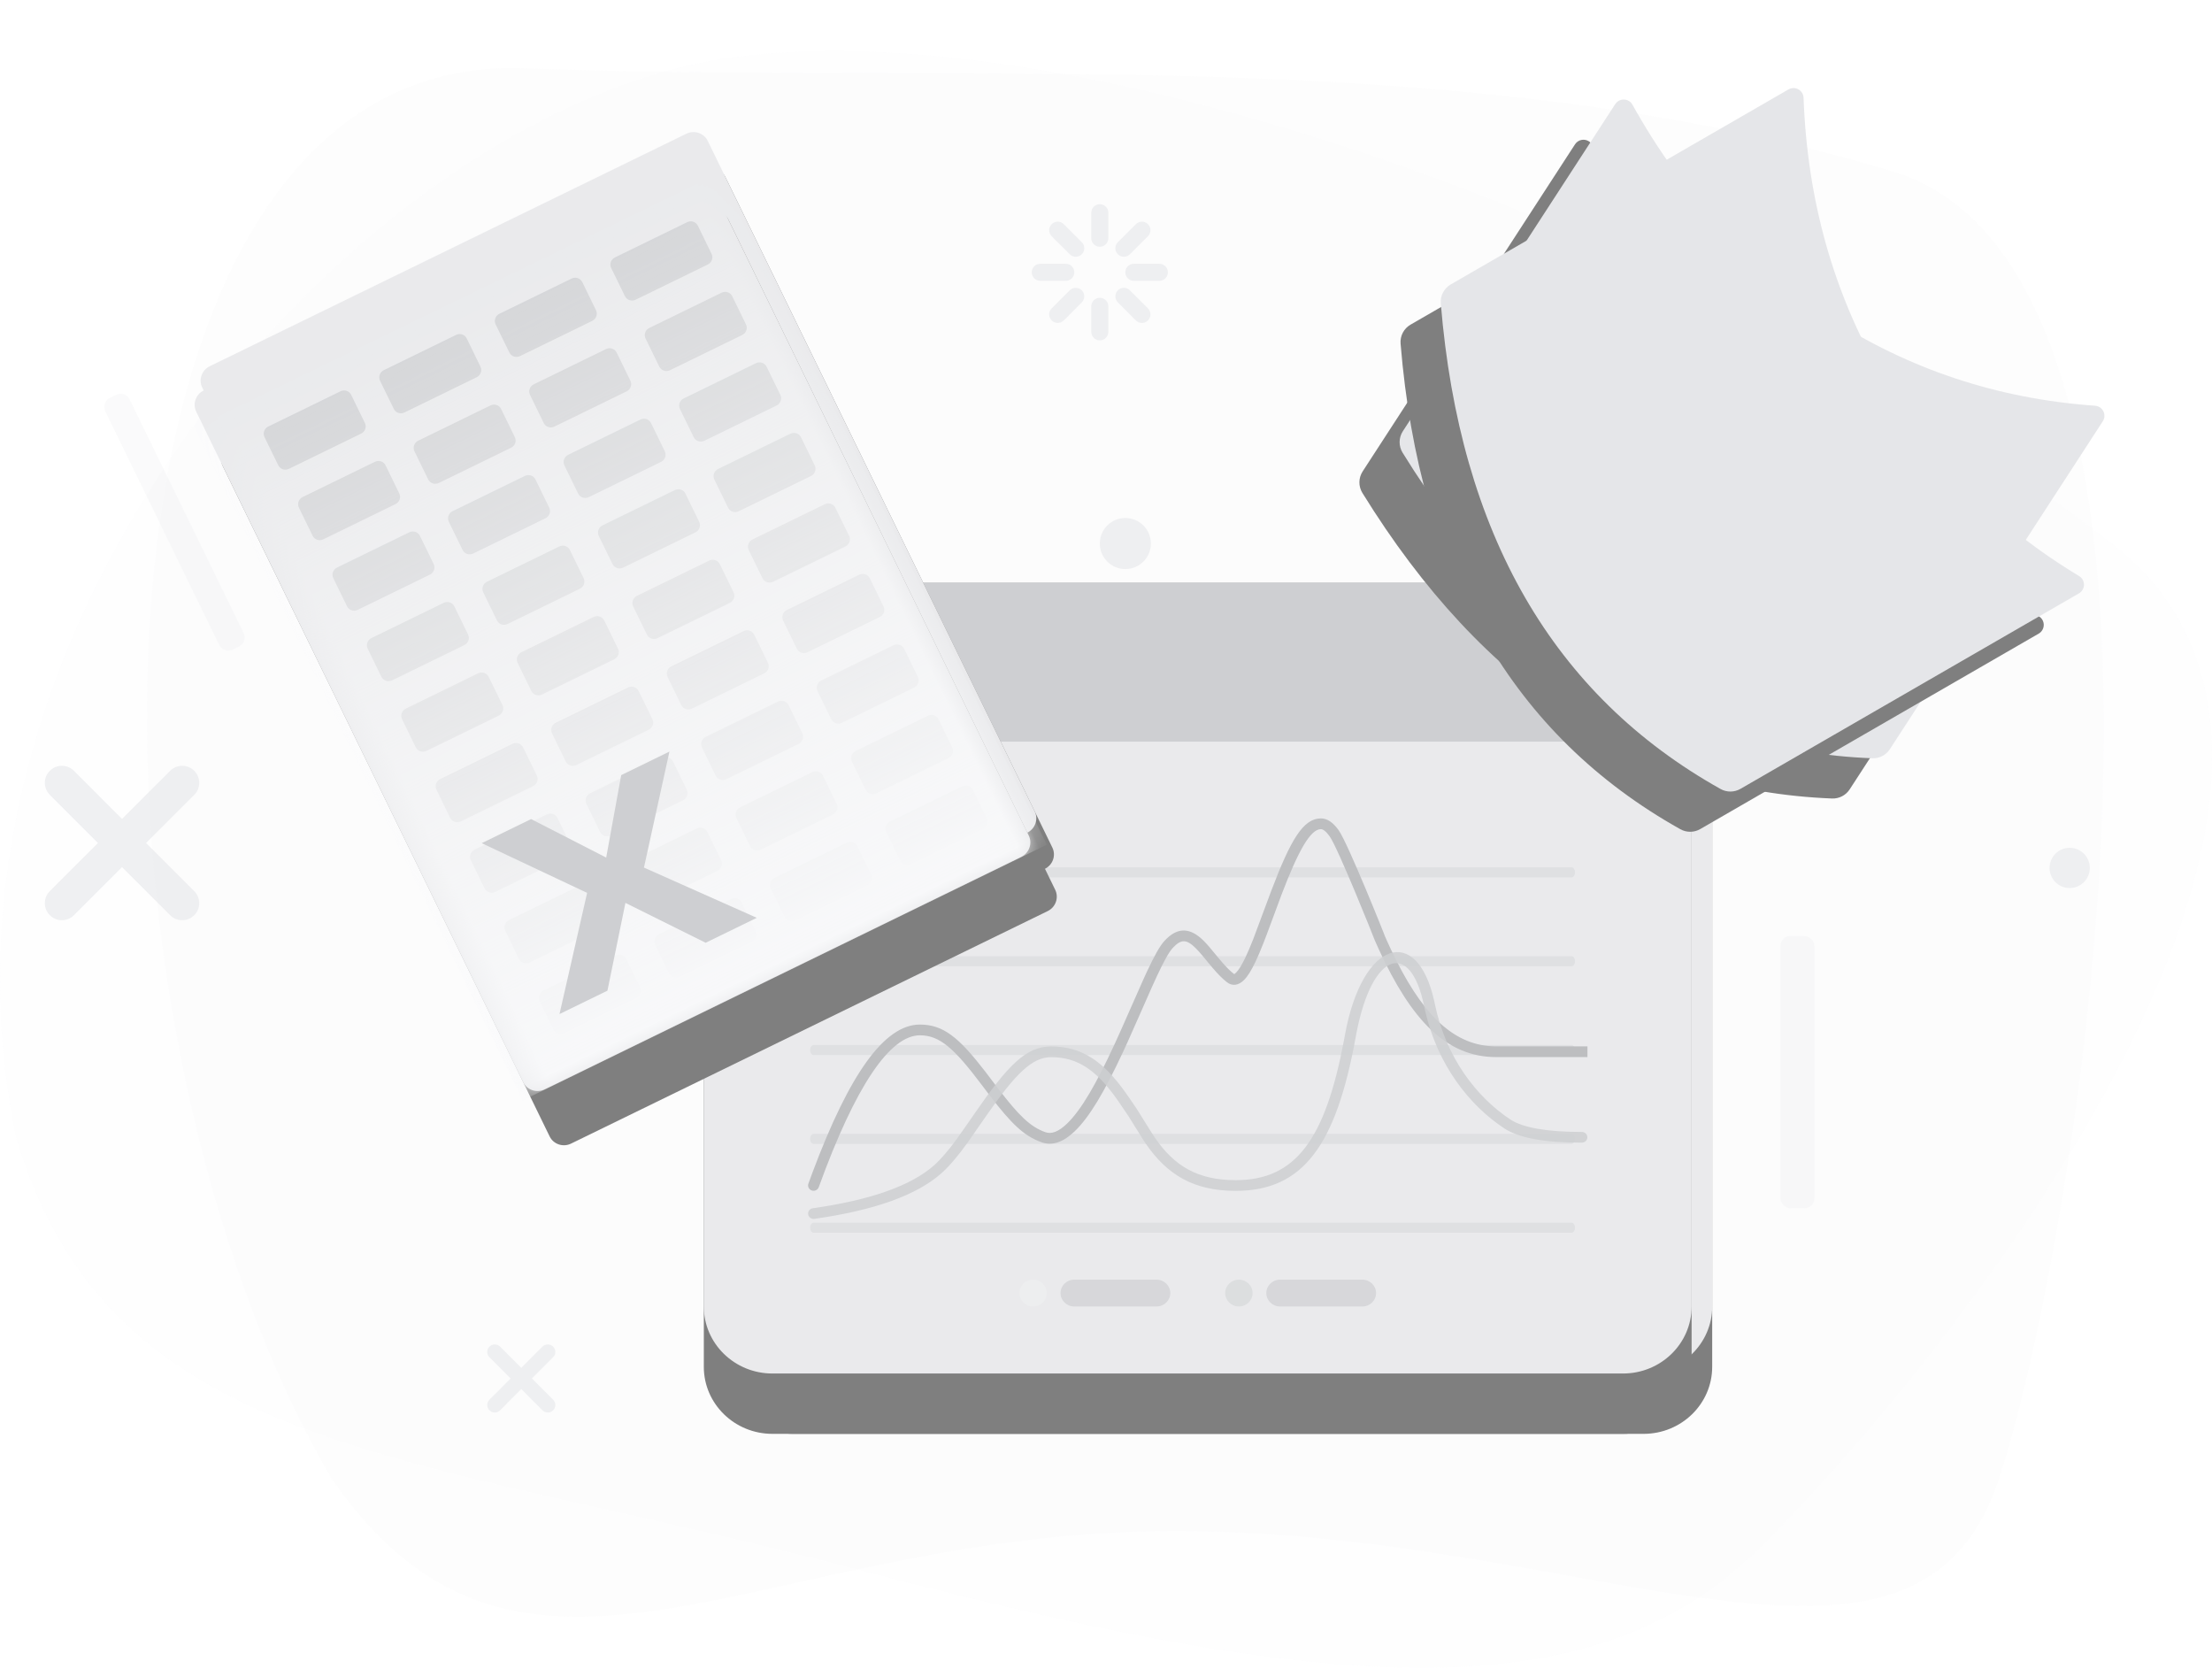 <?xml version="1.0" encoding="UTF-8"?>
<svg width="110px" height="83px" viewBox="0 0 110 83" version="1.1" xmlns="http://www.w3.org/2000/svg" xmlns:xlink="http://www.w3.org/1999/xlink">
    <defs>
        <path d="M4.435,0 L46.734,0 C48.618,0 50.145,1.492 50.145,3.333 C50.145,5.426 50.145,6.954 50.145,7.917 C50.145,14.213 50.145,23.574 50.145,36 C50.145,37.841 48.618,39.333 46.734,39.333 L4.435,39.333 C2.551,39.333 1.023,37.841 1.023,36 C1.023,23.463 1.023,14.102 1.023,7.917 C1.023,6.843 1.023,5.315 1.023,3.333 C1.023,1.492 2.551,0 4.435,0 Z" id="path-1"></path>
        <filter x="-24.4%" y="-22.9%" width="148.9%" height="161.0%" filterUnits="objectBoundingBox" id="filter-2">
            <feOffset dx="0" dy="3" in="SourceAlpha" result="shadowOffsetOuter1"></feOffset>
            <feGaussianBlur stdDeviation="3.5" in="shadowOffsetOuter1" result="shadowBlurOuter1"></feGaussianBlur>
            <feColorMatrix values="0 0 0 0 0   0 0 0 0 0   0 0 0 0 0  0 0 0 0.25 0" type="matrix" in="shadowBlurOuter1"></feColorMatrix>
        </filter>
        <path d="M3.411,0 L45.711,0 C47.595,0 49.122,1.492 49.122,3.333 C49.122,5.426 49.122,6.954 49.122,7.917 C49.122,14.213 49.122,23.574 49.122,36 C49.122,37.841 47.595,39.333 45.711,39.333 L3.411,39.333 C1.527,39.333 0,37.841 0,36 C0,23.463 0,14.102 0,7.917 C0,6.843 0,5.315 0,3.333 C0,1.492 1.527,0 3.411,0 Z" id="path-3"></path>
        <filter x="-24.4%" y="-22.9%" width="148.9%" height="161.0%" filterUnits="objectBoundingBox" id="filter-4">
            <feOffset dx="0" dy="3" in="SourceAlpha" result="shadowOffsetOuter1"></feOffset>
            <feGaussianBlur stdDeviation="3.5" in="shadowOffsetOuter1" result="shadowBlurOuter1"></feGaussianBlur>
            <feColorMatrix values="0 0 0 0 0   0 0 0 0 0   0 0 0 0 0  0 0 0 0.25 0" type="matrix" in="shadowBlurOuter1"></feColorMatrix>
        </filter>
        <path d="M1.897,0.436 L28.271,0.436 C28.712,0.436 29.07,0.789 29.07,1.225 L29.07,38.314 C29.07,38.75 28.712,39.103 28.271,39.103 L1.897,39.103 C1.456,39.103 1.098,38.75 1.098,38.314 L1.098,1.225 C1.098,0.789 1.456,0.436 1.897,0.436 Z" id="path-5"></path>
        <filter x="-19.7%" y="-9.1%" width="139.3%" height="128.4%" filterUnits="objectBoundingBox" id="filter-6">
            <feOffset dx="0" dy="2" in="SourceAlpha" result="shadowOffsetOuter1"></feOffset>
            <feGaussianBlur stdDeviation="1.5" in="shadowOffsetOuter1" result="shadowBlurOuter1"></feGaussianBlur>
            <feColorMatrix values="0 0 0 0 0   0 0 0 0 0   0 0 0 0 0  0 0 0 0.25 0" type="matrix" in="shadowBlurOuter1"></feColorMatrix>
        </filter>
        <path d="M1.104,1.385 L27.478,1.385 C27.919,1.385 28.277,1.739 28.277,2.174 L28.277,39.263 C28.277,39.699 27.919,40.052 27.478,40.052 L1.104,40.052 C0.663,40.052 0.305,39.699 0.305,39.263 L0.305,2.174 C0.305,1.739 0.663,1.385 1.104,1.385 Z" id="path-7"></path>
        <filter x="-42.9%" y="-23.3%" width="185.8%" height="162.1%" filterUnits="objectBoundingBox" id="filter-9">
            <feOffset dx="0" dy="3" in="SourceAlpha" result="shadowOffsetOuter1"></feOffset>
            <feGaussianBlur stdDeviation="3.5" in="shadowOffsetOuter1" result="shadowBlurOuter1"></feGaussianBlur>
            <feColorMatrix values="0 0 0 0 0   0 0 0 0 0   0 0 0 0 0  0 0 0 0.25 0" type="matrix" in="shadowBlurOuter1"></feColorMatrix>
        </filter>
        <linearGradient x1="50%" y1="1%" x2="50%" y2="99.324%" id="linearGradient-10">
            <stop stop-color="#FFFFFF" stop-opacity="0" offset="0%"></stop>
            <stop stop-color="#F1F2F5" offset="100%"></stop>
        </linearGradient>
        <path d="M0.763,17.439 L11.324,1.175 C11.474,0.944 11.784,0.878 12.016,1.028 C12.084,1.073 12.141,1.133 12.18,1.205 C14.642,5.63 17.882,9.147 21.901,11.757 C25.906,14.358 30.335,15.83 35.187,16.173 C35.462,16.193 35.669,16.432 35.65,16.707 C35.644,16.792 35.617,16.873 35.571,16.944 L24.983,33.247 C24.791,33.543 24.458,33.716 24.105,33.702 C19.34,33.516 15.014,32.16 11.126,29.636 C7.226,27.103 3.768,23.394 0.75,18.509 C0.547,18.18 0.552,17.763 0.763,17.439 Z" id="path-11"></path>
        <filter x="-34.2%" y="-24.4%" width="157.1%" height="161.1%" filterUnits="objectBoundingBox" id="filter-12">
            <feOffset dx="-2" dy="2" in="SourceAlpha" result="shadowOffsetOuter1"></feOffset>
            <feGaussianBlur stdDeviation="3" in="shadowOffsetOuter1" result="shadowBlurOuter1"></feGaussianBlur>
            <feColorMatrix values="0 0 0 0 0   0 0 0 0 0   0 0 0 0 0  0 0 0 0.25 0" type="matrix" in="shadowBlurOuter1"></feColorMatrix>
        </filter>
        <path d="M3.146,10.141 L19.939,0.445 C20.178,0.307 20.484,0.389 20.622,0.628 C20.663,0.699 20.686,0.778 20.689,0.86 C20.873,5.92 22.163,10.525 24.559,14.675 C26.947,18.811 30.225,22.133 34.392,24.642 C34.629,24.784 34.705,25.091 34.562,25.328 C34.519,25.4 34.457,25.461 34.384,25.503 L17.549,35.223 C17.244,35.399 16.868,35.401 16.561,35.229 C12.4,32.9 9.16,29.728 6.842,25.713 C4.517,21.687 3.12,16.812 2.649,11.089 C2.617,10.703 2.811,10.334 3.146,10.141 Z" id="path-13"></path>
        <filter x="-37.5%" y="-22.9%" width="162.5%" height="157.2%" filterUnits="objectBoundingBox" id="filter-14">
            <feOffset dx="-2" dy="2" in="SourceAlpha" result="shadowOffsetOuter1"></feOffset>
            <feGaussianBlur stdDeviation="3" in="shadowOffsetOuter1" result="shadowBlurOuter1"></feGaussianBlur>
            <feColorMatrix values="0 0 0 0 0   0 0 0 0 0   0 0 0 0 0  0 0 0 0.25 0" type="matrix" in="shadowBlurOuter1"></feColorMatrix>
        </filter>
    </defs>
    <g id="In-App-generic-empty-states" stroke="none" stroke-width="1" fill="none" fill-rule="evenodd" opacity="0.5">
        <g id="Generic-Empty-State_Too-much-data-" transform="translate(-771, -109)">
            <g id="Dark" transform="translate(683, -39)">
                <g id="No-data_XS" transform="translate(79, 109)">
                    <g id="Too-much-data-dark-_XS-drawing/Dark" transform="translate(9, 41)">
                        <path d="M26.032,1.395 C48.67,2.225 72.462,0.013 94.098,6.515 C110.899,11.564 103.522,58.958 99.413,71.508 C95.304,84.057 79.193,74.118 58.459,74.118 C37.726,74.118 26.032,85.274 16.479,71.508 C2.657,47.67 3.393,0.566 26.032,1.395 Z" id="Rectangle" fill="#CCCED3" opacity="0.08"></path>
                        <path d="M35.852,0.942 C53.345,-1.8 85.536,9.783 105.104,25.092 C120.3,36.979 96.061,66.621 87.356,75.114 C78.651,83.608 64.658,81.809 42.388,75.973 C20.118,70.137 5.494,70.316 0.798,54.545 C-4.58,28.485 18.358,3.683 35.852,0.942 Z" id="Rectangle-Copy" fill="#F1F2F5" opacity="0.22"></path>
                        <g id="Decorations" opacity="0.6" transform="translate(2, 8.154)" fill="#CCCED3">
                            <circle id="Oval" cx="79.346" cy="6.346" r="2.115"></circle>
                            <circle id="Oval-Copy-2" cx="53.962" cy="16.871" r="1.269"></circle>
                            <path d="M6.5,8.846 L6.849,8.846 C7.125,8.846 7.349,9.07 7.349,9.346 L7.349,22.269 C7.349,22.545 7.125,22.769 6.849,22.769 L6.5,22.769 C6.224,22.769 6,22.545 6,22.269 L6,9.346 C6,9.07 6.224,8.846 6.5,8.846 Z" id="Rectangle-Copy-6" opacity="0.339" transform="translate(6.674, 15.808) scale(-1, 1) rotate(26) translate(-6.674, -15.808) "></path>
                            <rect id="Rectangle-Copy-5" opacity="0.339" x="86.538" y="36.385" width="1.692" height="13.538" rx="0.5"></rect>
                            <circle id="Oval-Copy-4" cx="100.923" cy="33" r="1"></circle>
                            <path d="M0.479,28.171 C0.784,27.866 1.264,27.842 1.596,28.101 L1.675,28.171 L4.068,30.563 L6.462,28.171 C6.792,27.84 7.328,27.84 7.658,28.171 C7.989,28.501 7.989,29.037 7.658,29.368 L5.265,31.76 L7.658,34.154 C7.963,34.459 7.987,34.939 7.729,35.271 L7.658,35.351 C7.353,35.656 6.873,35.679 6.542,35.421 L6.462,35.351 L4.068,32.958 L1.675,35.351 C1.345,35.681 0.809,35.681 0.479,35.351 C0.148,35.02 0.148,34.485 0.479,34.154 L2.871,31.76 L0.479,29.368 C0.174,29.063 0.15,28.583 0.408,28.251 L0.479,28.171 Z" id="Path"></path>
                            <path d="M25.506,56.802 C25.652,56.947 25.652,57.184 25.506,57.329 L24.45,58.385 L25.506,59.44 C25.634,59.567 25.65,59.764 25.554,59.909 L25.506,59.968 C25.379,60.095 25.182,60.111 25.037,60.015 L24.978,59.968 L23.923,58.912 L22.868,59.968 C22.722,60.113 22.486,60.113 22.34,59.968 C22.194,59.822 22.194,59.586 22.34,59.44 L23.396,58.385 L22.34,57.329 C22.213,57.202 22.197,57.005 22.292,56.86 L22.34,56.802 C22.468,56.674 22.664,56.658 22.809,56.754 L22.868,56.802 L23.923,57.857 L24.978,56.802 C25.124,56.656 25.36,56.656 25.506,56.802 Z" id="Path"></path>
                            <path d="M52.692,4.654 C52.9,4.654 53.073,4.804 53.109,5.001 L53.115,5.077 L53.115,6.346 C53.115,6.58 52.926,6.769 52.692,6.769 C52.485,6.769 52.312,6.62 52.276,6.422 L52.269,6.346 L52.269,5.077 C52.269,4.843 52.459,4.654 52.692,4.654 Z M54.13,4.233 L54.188,4.282 L55.086,5.18 C55.251,5.345 55.251,5.613 55.086,5.778 C54.939,5.925 54.711,5.941 54.546,5.827 L54.487,5.778 L53.59,4.88 C53.425,4.715 53.425,4.447 53.59,4.282 C53.718,4.154 53.909,4.125 54.065,4.196 L54.13,4.233 Z M51.795,4.282 C51.942,4.429 51.958,4.657 51.844,4.822 L51.795,4.88 L50.897,5.778 C50.732,5.943 50.464,5.943 50.299,5.778 C50.152,5.631 50.136,5.403 50.25,5.238 L50.299,5.18 L51.197,4.282 C51.362,4.117 51.63,4.117 51.795,4.282 Z M55.654,2.962 C55.888,2.962 56.077,3.151 56.077,3.385 C56.077,3.592 55.927,3.765 55.73,3.801 L55.654,3.808 L54.385,3.808 C54.151,3.808 53.962,3.618 53.962,3.385 C53.962,3.177 54.111,3.004 54.309,2.968 L54.385,2.962 L55.654,2.962 Z M51,2.962 C51.234,2.962 51.423,3.151 51.423,3.385 C51.423,3.592 51.273,3.765 51.076,3.801 L51,3.808 L49.731,3.808 C49.497,3.808 49.308,3.618 49.308,3.385 C49.308,3.177 49.457,3.004 49.655,2.968 L49.731,2.962 L51,2.962 Z M50.839,0.942 L50.897,0.991 L51.795,1.889 C51.96,2.054 51.96,2.322 51.795,2.487 C51.648,2.634 51.42,2.65 51.255,2.536 L51.197,2.487 L50.299,1.59 C50.134,1.424 50.134,1.157 50.299,0.991 C50.428,0.863 50.618,0.834 50.774,0.906 L50.839,0.942 Z M55.086,0.991 C55.232,1.138 55.249,1.366 55.135,1.531 L55.086,1.59 L54.188,2.487 C54.023,2.652 53.755,2.652 53.59,2.487 C53.443,2.34 53.427,2.112 53.541,1.947 L53.59,1.889 L54.487,0.991 C54.652,0.826 54.92,0.826 55.086,0.991 Z M52.692,0 C52.9,0 53.073,0.15 53.109,0.347 L53.115,0.423 L53.115,1.692 C53.115,1.926 52.926,2.115 52.692,2.115 C52.485,2.115 52.312,1.966 52.276,1.768 L52.269,1.692 L52.269,0.423 C52.269,0.189 52.459,0 52.692,0 Z" id="Combined-Shape" fill-rule="nonzero"></path>
                        </g>
                        <g id="Group-2" transform="translate(8, 3)">
                            <g id="Trend" transform="translate(27, 23.959)">
                                <g id="base">
                                    <g id="Path">
                                        <use fill="black" fill-opacity="1" filter="url(#filter-2)" xlink:href="#path-1"></use>
                                        <use fill="#D5D6DA" fill-rule="evenodd" xlink:href="#path-1"></use>
                                    </g>
                                    <g id="Path">
                                        <use fill="black" fill-opacity="1" filter="url(#filter-4)" xlink:href="#path-3"></use>
                                        <use fill="#D5D6DA" fill-rule="evenodd" xlink:href="#path-3"></use>
                                    </g>
                                    <path d="M3.411,-4.73695157e-15 L45.711,-4.73695157e-15 C47.595,-4.73695157e-15 49.122,1.492 49.122,3.333 L49.122,7.917 L0,7.917 L0,3.333 C0,1.492 1.527,-4.73695157e-15 3.411,-4.73695157e-15 Z" id="Path-Copy" fill="#9EA0A5"></path>
                                </g>
                                <g id="lines" transform="translate(5.458, 14)" fill="#9EA0A5" fill-opacity="0.387" fill-rule="nonzero">
                                    <path d="M37.694,17.833 C37.788,17.833 37.865,17.945 37.865,18.083 C37.865,18.202 37.809,18.301 37.733,18.327 L37.694,18.333 L2.77555756e-17,18.333 C-0.094,18.333 -0.171,18.221 -0.171,18.083 C-0.171,17.965 -0.114,17.866 -0.039,17.84 L2.77555756e-17,17.833 L37.694,17.833 Z" id="Line"></path>
                                    <path d="M37.694,13.417 C37.788,13.417 37.865,13.529 37.865,13.667 C37.865,13.785 37.809,13.884 37.733,13.91 L37.694,13.917 L2.77555756e-17,13.917 C-0.094,13.917 -0.171,13.805 -0.171,13.667 C-0.171,13.548 -0.114,13.449 -0.039,13.423 L2.77555756e-17,13.417 L37.694,13.417 Z" id="Line-Copy"></path>
                                    <path d="M37.694,9 C37.788,9 37.865,9.112 37.865,9.25 C37.865,9.368 37.809,9.467 37.733,9.493 L37.694,9.5 L2.77555756e-17,9.5 C-0.094,9.5 -0.171,9.388 -0.171,9.25 C-0.171,9.132 -0.114,9.033 -0.039,9.007 L2.77555756e-17,9 L37.694,9 Z" id="Line-Copy-2"></path>
                                    <path d="M37.694,4.583 C37.788,4.583 37.865,4.695 37.865,4.833 C37.865,4.952 37.809,5.051 37.733,5.077 L37.694,5.083 L2.77555756e-17,5.083 C-0.094,5.083 -0.171,4.971 -0.171,4.833 C-0.171,4.715 -0.114,4.616 -0.039,4.59 L2.77555756e-17,4.583 L37.694,4.583 Z" id="Line-Copy-3"></path>
                                    <path d="M37.694,0.167 C37.788,0.167 37.865,0.279 37.865,0.417 C37.865,0.535 37.809,0.634 37.733,0.66 L37.694,0.667 L2.77555756e-17,0.667 C-0.094,0.667 -0.171,0.555 -0.171,0.417 C-0.171,0.298 -0.114,0.199 -0.039,0.173 L2.77555756e-17,0.167 L37.694,0.167 Z" id="Line-Copy-4"></path>
                                </g>
                                <g id="Group" transform="translate(15.692, 34.667)">
                                    <path d="M2.729,0 L6.822,0 C7.199,0 7.505,0.298 7.505,0.667 C7.505,1.035 7.199,1.333 6.822,1.333 L2.729,1.333 C2.352,1.333 2.047,1.035 2.047,0.667 C2.047,0.298 2.352,0 2.729,0 Z" id="Rectangle-Copy-2" fill-opacity="0.35" fill="#67696F"></path>
                                    <path d="M12.963,0 L17.056,0 C17.433,0 17.738,0.298 17.738,0.667 C17.738,1.035 17.433,1.333 17.056,1.333 L12.963,1.333 C12.586,1.333 12.28,1.035 12.28,0.667 C12.28,0.298 12.586,0 12.963,0 Z" id="Rectangle-Copy-5" fill-opacity="0.35" fill="#67696F"></path>
                                    <path d="M0.682,0 C1.059,0 1.364,0.298 1.364,0.667 C1.364,1.035 1.059,1.333 0.682,1.333 C0.305,1.333 0,1.035 0,0.667 C0,0.298 0.305,0 0.682,0 Z" id="Rectangle-Copy-4" fill="#DFE0E1" opacity="0.648"></path>
                                    <path d="M10.916,0 C11.293,0 11.598,0.298 11.598,0.667 C11.598,1.035 11.293,1.333 10.916,1.333 C10.539,1.333 10.234,1.035 10.234,0.667 C10.234,0.298 10.539,0 10.916,0 Z" id="Rectangle-Copy-6" fill="#ACAEB2" opacity="0.648"></path>
                                </g>
                                <path d="M39.4,23.6 C36.923,23.6 35.178,21.748 33.574,18.258 L33.359,17.777 C33.306,17.623 31.533,13.198 31.123,12.627 C30.943,12.376 30.794,12.267 30.687,12.267 C30.174,12.267 29.575,13.305 28.731,15.518 L27.984,17.531 L27.829,17.932 C27.681,18.308 27.552,18.612 27.428,18.872 C27.228,19.292 27.045,19.588 26.859,19.772 C26.597,20.032 26.284,20.092 26.009,19.874 C25.772,19.685 25.557,19.466 25.29,19.151 L25.106,18.931 C25.013,18.818 24.857,18.627 24.803,18.564 C24.67,18.405 24.563,18.286 24.463,18.187 C24.012,17.741 23.739,17.716 23.315,18.178 C23.13,18.379 22.881,18.828 22.532,19.574 L22.276,20.135 C21.987,20.785 21.299,22.355 21.074,22.851 L20.834,23.373 C19.926,25.317 19.186,26.575 18.443,27.29 C17.89,27.821 17.335,28.03 16.791,27.834 C15.915,27.517 15.308,26.931 14.213,25.502 L13.839,25.007 C12.454,23.165 11.733,22.517 10.745,22.517 C9.259,22.517 7.542,25.028 5.715,30.069 C5.665,30.208 5.509,30.281 5.367,30.232 C5.225,30.183 5.15,30.03 5.201,29.891 L5.408,29.327 C7.24,24.437 8.982,21.983 10.745,21.983 C11.905,21.983 12.678,22.612 13.997,24.322 L14.647,25.179 C15.675,26.52 16.237,27.065 16.98,27.333 C17.289,27.444 17.642,27.312 18.06,26.91 C18.772,26.225 19.522,24.925 20.457,22.892 L20.758,22.226 C21.114,21.425 21.734,20.011 21.877,19.696 L22.042,19.337 C22.412,18.548 22.676,18.075 22.908,17.822 C23.564,17.107 24.197,17.165 24.851,17.812 C24.943,17.902 25.036,18.004 25.142,18.128 L25.595,18.675 L25.809,18.925 C26.01,19.154 26.178,19.32 26.354,19.46 C26.381,19.482 26.387,19.48 26.471,19.398 C26.602,19.268 26.757,19.016 26.933,18.647 C27.051,18.399 27.176,18.104 27.321,17.737 L28.22,15.328 C29.186,12.785 29.808,11.733 30.687,11.733 C31.015,11.733 31.297,11.942 31.57,12.32 C32.032,12.965 33.924,17.697 33.864,17.576 L33.966,17.806 L34.183,18.278 C35.637,21.355 37.186,22.986 39.244,23.064 L39.4,23.067 L43.942,23.067 L43.942,23.6 L39.4,23.6 Z" id="Path-11" fill="#7B7D82" fill-rule="nonzero"></path>
                                <path d="M31.833,22.763 L31.882,22.5 C32.739,17.768 35.465,16.993 36.317,20.789 L36.35,20.943 C36.896,23.613 38.423,25.587 40.107,26.701 C40.722,27.108 41.913,27.322 43.664,27.322 C43.815,27.322 43.937,27.441 43.937,27.588 C43.937,27.736 43.815,27.855 43.664,27.855 C41.813,27.855 40.53,27.624 39.801,27.142 C38.065,25.994 36.496,24.002 35.874,21.318 L35.815,21.047 C35.157,17.829 33.257,18.276 32.456,22.4 L32.42,22.593 C31.449,27.953 29.826,30.252 26.452,30.252 C24.352,30.252 23.045,29.447 21.992,27.926 L21.895,27.78 C21.653,27.409 21.23,26.712 21.099,26.51 L20.64,25.834 C20.592,25.765 20.547,25.701 20.502,25.638 C19.516,24.264 18.604,23.605 17.27,23.605 C16.333,23.605 15.516,24.408 14.061,26.497 L13.134,27.829 C12.892,28.167 12.741,28.362 12.527,28.622 C12.282,28.92 12.051,29.167 11.825,29.369 C10.592,30.467 8.484,31.22 5.497,31.644 C5.348,31.665 5.21,31.564 5.188,31.418 C5.166,31.272 5.27,31.137 5.419,31.116 C8.307,30.706 10.321,29.987 11.457,28.975 C11.62,28.83 11.788,28.655 11.966,28.448 L12.237,28.122 C12.481,27.817 12.684,27.535 13.178,26.82 L13.47,26.398 C15.135,23.984 16.031,23.072 17.27,23.072 C18.822,23.072 19.871,23.83 20.948,25.331 L21.168,25.644 L21.531,26.179 C21.636,26.333 22.168,27.213 22.402,27.564 L22.444,27.627 C23.403,29.012 24.55,29.719 26.452,29.719 C29.429,29.719 30.901,27.706 31.833,22.763 Z" id="Path-12" fill-opacity="0.851" fill="#9EA0A5" fill-rule="nonzero"></path>
                            </g>
                            <g id="Excel" transform="translate(23, 25.5) rotate(-26) translate(-23, -25.5) translate(8, 5)">
                                <g id="Rectangle">
                                    <use fill="black" fill-opacity="1" filter="url(#filter-6)" xlink:href="#path-5"></use>
                                    <use fill="#D5D6DA" fill-rule="evenodd" xlink:href="#path-5"></use>
                                </g>
                                <mask id="mask-8" fill="white">
                                    <use xlink:href="#path-7"></use>
                                </mask>
                                <g id="Rectangle">
                                    <use fill="black" fill-opacity="1" filter="url(#filter-9)" xlink:href="#path-7"></use>
                                    <use fill="#D5D6DA" fill-rule="evenodd" xlink:href="#path-7"></use>
                                </g>
                                <g id="Table" mask="url(#mask-8)">
                                    <g transform="translate(-0.595, 2.066)">
                                        <path d="M16.584,2.34 L20.581,2.34 C20.801,2.34 20.98,2.515 20.98,2.73 L20.98,4.291 C20.98,4.506 20.801,4.681 20.581,4.681 L16.584,4.681 C16.364,4.681 16.185,4.506 16.185,4.291 L16.185,2.73 C16.185,2.515 16.364,2.34 16.584,2.34 Z" id="Rectangle" fill-opacity="0.786" fill="#9EA0A5"></path>
                                        <path d="M3.797,2.34 L7.793,2.34 C8.014,2.34 8.193,2.515 8.193,2.73 L8.193,4.291 C8.193,4.506 8.014,4.681 7.793,4.681 L3.797,4.681 C3.577,4.681 3.398,4.506 3.398,4.291 L3.398,2.73 C3.398,2.515 3.577,2.34 3.797,2.34 Z" id="Rectangle-Copy-8" fill-opacity="0.786" fill="#9EA0A5"></path>
                                        <path d="M22.978,2.34 L26.974,2.34 C27.195,2.34 27.374,2.515 27.374,2.73 L27.374,4.291 C27.374,4.506 27.195,4.681 26.974,4.681 L22.978,4.681 C22.757,4.681 22.579,4.506 22.579,4.291 L22.579,2.73 C22.579,2.515 22.757,2.34 22.978,2.34 Z" id="Rectangle-Copy-7" fill-opacity="0.786" fill="#9EA0A5"></path>
                                        <path d="M10.191,2.34 L14.187,2.34 C14.408,2.34 14.586,2.515 14.586,2.73 L14.586,4.291 C14.586,4.506 14.408,4.681 14.187,4.681 L10.191,4.681 C9.97,4.681 9.791,4.506 9.791,4.291 L9.791,2.73 C9.791,2.515 9.97,2.34 10.191,2.34 Z" id="Rectangle-Copy-9" fill-opacity="0.786" fill="#9EA0A5"></path>
                                        <path d="M16.584,6.241 L20.581,6.241 C20.801,6.241 20.98,6.416 20.98,6.631 L20.98,8.191 C20.98,8.407 20.801,8.582 20.581,8.582 L16.584,8.582 C16.364,8.582 16.185,8.407 16.185,8.191 L16.185,6.631 C16.185,6.416 16.364,6.241 16.584,6.241 Z" id="Rectangle" fill-opacity="0.786" fill="#9EA0A5"></path>
                                        <path d="M3.797,6.241 L7.793,6.241 C8.014,6.241 8.193,6.416 8.193,6.631 L8.193,8.191 C8.193,8.407 8.014,8.582 7.793,8.582 L3.797,8.582 C3.577,8.582 3.398,8.407 3.398,8.191 L3.398,6.631 C3.398,6.416 3.577,6.241 3.797,6.241 Z" id="Rectangle-Copy-8" fill-opacity="0.786" fill="#9EA0A5"></path>
                                        <path d="M22.978,6.241 L26.974,6.241 C27.195,6.241 27.374,6.416 27.374,6.631 L27.374,8.191 C27.374,8.407 27.195,8.582 26.974,8.582 L22.978,8.582 C22.757,8.582 22.579,8.407 22.579,8.191 L22.579,6.631 C22.579,6.416 22.757,6.241 22.978,6.241 Z" id="Rectangle-Copy-7" fill-opacity="0.786" fill="#9EA0A5"></path>
                                        <path d="M10.191,6.241 L14.187,6.241 C14.408,6.241 14.586,6.416 14.586,6.631 L14.586,8.191 C14.586,8.407 14.408,8.582 14.187,8.582 L10.191,8.582 C9.97,8.582 9.791,8.407 9.791,8.191 L9.791,6.631 C9.791,6.416 9.97,6.241 10.191,6.241 Z" id="Rectangle-Copy-9" fill-opacity="0.786" fill="#9EA0A5"></path>
                                        <path d="M16.584,10.142 L20.581,10.142 C20.801,10.142 20.98,10.316 20.98,10.532 L20.98,12.092 C20.98,12.308 20.801,12.482 20.581,12.482 L16.584,12.482 C16.364,12.482 16.185,12.308 16.185,12.092 L16.185,10.532 C16.185,10.316 16.364,10.142 16.584,10.142 Z" id="Rectangle" fill-opacity="0.786" fill="#9EA0A5"></path>
                                        <path d="M3.797,10.142 L7.793,10.142 C8.014,10.142 8.193,10.316 8.193,10.532 L8.193,12.092 C8.193,12.308 8.014,12.482 7.793,12.482 L3.797,12.482 C3.577,12.482 3.398,12.308 3.398,12.092 L3.398,10.532 C3.398,10.316 3.577,10.142 3.797,10.142 Z" id="Rectangle-Copy-8" fill-opacity="0.786" fill="#9EA0A5"></path>
                                        <path d="M22.978,10.142 L26.974,10.142 C27.195,10.142 27.374,10.316 27.374,10.532 L27.374,12.092 C27.374,12.308 27.195,12.482 26.974,12.482 L22.978,12.482 C22.757,12.482 22.579,12.308 22.579,12.092 L22.579,10.532 C22.579,10.316 22.757,10.142 22.978,10.142 Z" id="Rectangle-Copy-7" fill-opacity="0.786" fill="#9EA0A5"></path>
                                        <path d="M10.191,10.142 L14.187,10.142 C14.408,10.142 14.586,10.316 14.586,10.532 L14.586,12.092 C14.586,12.308 14.408,12.482 14.187,12.482 L10.191,12.482 C9.97,12.482 9.791,12.308 9.791,12.092 L9.791,10.532 C9.791,10.316 9.97,10.142 10.191,10.142 Z" id="Rectangle-Copy-9" fill-opacity="0.786" fill="#9EA0A5"></path>
                                        <path d="M16.584,14.043 L20.581,14.043 C20.801,14.043 20.98,14.217 20.98,14.433 L20.98,15.993 C20.98,16.208 20.801,16.383 20.581,16.383 L16.584,16.383 C16.364,16.383 16.185,16.208 16.185,15.993 L16.185,14.433 C16.185,14.217 16.364,14.043 16.584,14.043 Z" id="Rectangle" fill-opacity="0.786" fill="#9EA0A5"></path>
                                        <path d="M3.797,14.043 L7.793,14.043 C8.014,14.043 8.193,14.217 8.193,14.433 L8.193,15.993 C8.193,16.208 8.014,16.383 7.793,16.383 L3.797,16.383 C3.577,16.383 3.398,16.208 3.398,15.993 L3.398,14.433 C3.398,14.217 3.577,14.043 3.797,14.043 Z" id="Rectangle-Copy-8" fill-opacity="0.786" fill="#9EA0A5"></path>
                                        <path d="M22.978,14.043 L26.974,14.043 C27.195,14.043 27.374,14.217 27.374,14.433 L27.374,15.993 C27.374,16.208 27.195,16.383 26.974,16.383 L22.978,16.383 C22.757,16.383 22.579,16.208 22.579,15.993 L22.579,14.433 C22.579,14.217 22.757,14.043 22.978,14.043 Z" id="Rectangle-Copy-7" fill-opacity="0.786" fill="#9EA0A5"></path>
                                        <path d="M10.191,14.043 L14.187,14.043 C14.408,14.043 14.586,14.217 14.586,14.433 L14.586,15.993 C14.586,16.208 14.408,16.383 14.187,16.383 L10.191,16.383 C9.97,16.383 9.791,16.208 9.791,15.993 L9.791,14.433 C9.791,14.217 9.97,14.043 10.191,14.043 Z" id="Rectangle-Copy-9" fill-opacity="0.786" fill="#9EA0A5"></path>
                                        <path d="M16.584,17.943 L20.581,17.943 C20.801,17.943 20.98,18.118 20.98,18.333 L20.98,19.894 C20.98,20.109 20.801,20.284 20.581,20.284 L16.584,20.284 C16.364,20.284 16.185,20.109 16.185,19.894 L16.185,18.333 C16.185,18.118 16.364,17.943 16.584,17.943 Z" id="Rectangle" fill-opacity="0.786" fill="#9EA0A5"></path>
                                        <path d="M3.797,17.943 L7.793,17.943 C8.014,17.943 8.193,18.118 8.193,18.333 L8.193,19.894 C8.193,20.109 8.014,20.284 7.793,20.284 L3.797,20.284 C3.577,20.284 3.398,20.109 3.398,19.894 L3.398,18.333 C3.398,18.118 3.577,17.943 3.797,17.943 Z" id="Rectangle-Copy-8" fill-opacity="0.786" fill="#9EA0A5"></path>
                                        <path d="M22.978,17.943 L26.974,17.943 C27.195,17.943 27.374,18.118 27.374,18.333 L27.374,19.894 C27.374,20.109 27.195,20.284 26.974,20.284 L22.978,20.284 C22.757,20.284 22.579,20.109 22.579,19.894 L22.579,18.333 C22.579,18.118 22.757,17.943 22.978,17.943 Z" id="Rectangle-Copy-7" fill-opacity="0.786" fill="#9EA0A5"></path>
                                        <path d="M10.191,17.943 L14.187,17.943 C14.408,17.943 14.586,18.118 14.586,18.333 L14.586,19.894 C14.586,20.109 14.408,20.284 14.187,20.284 L10.191,20.284 C9.97,20.284 9.791,20.109 9.791,19.894 L9.791,18.333 C9.791,18.118 9.97,17.943 10.191,17.943 Z" id="Rectangle-Copy-9" fill-opacity="0.786" fill="#9EA0A5"></path>
                                        <path d="M16.584,21.844 L20.581,21.844 C20.801,21.844 20.98,22.019 20.98,22.234 L20.98,23.794 C20.98,24.01 20.801,24.184 20.581,24.184 L16.584,24.184 C16.364,24.184 16.185,24.01 16.185,23.794 L16.185,22.234 C16.185,22.019 16.364,21.844 16.584,21.844 Z" id="Rectangle" fill-opacity="0.786" fill="#9EA0A5"></path>
                                        <path d="M3.797,21.844 L7.793,21.844 C8.014,21.844 8.193,22.019 8.193,22.234 L8.193,23.794 C8.193,24.01 8.014,24.184 7.793,24.184 L3.797,24.184 C3.577,24.184 3.398,24.01 3.398,23.794 L3.398,22.234 C3.398,22.019 3.577,21.844 3.797,21.844 Z" id="Rectangle-Copy-8" fill-opacity="0.786" fill="#9EA0A5"></path>
                                        <path d="M22.978,21.844 L26.974,21.844 C27.195,21.844 27.374,22.019 27.374,22.234 L27.374,23.794 C27.374,24.01 27.195,24.184 26.974,24.184 L22.978,24.184 C22.757,24.184 22.579,24.01 22.579,23.794 L22.579,22.234 C22.579,22.019 22.757,21.844 22.978,21.844 Z" id="Rectangle-Copy-7" fill-opacity="0.786" fill="#9EA0A5"></path>
                                        <path d="M10.191,21.844 L14.187,21.844 C14.408,21.844 14.586,22.019 14.586,22.234 L14.586,23.794 C14.586,24.01 14.408,24.184 14.187,24.184 L10.191,24.184 C9.97,24.184 9.791,24.01 9.791,23.794 L9.791,22.234 C9.791,22.019 9.97,21.844 10.191,21.844 Z" id="Rectangle-Copy-9" fill-opacity="0.786" fill="#9EA0A5"></path>
                                        <path d="M16.584,25.745 L20.581,25.745 C20.801,25.745 20.98,25.919 20.98,26.135 L20.98,27.695 C20.98,27.91 20.801,28.085 20.581,28.085 L16.584,28.085 C16.364,28.085 16.185,27.91 16.185,27.695 L16.185,26.135 C16.185,25.919 16.364,25.745 16.584,25.745 Z" id="Rectangle" fill-opacity="0.786" fill="#9EA0A5"></path>
                                        <path d="M3.797,25.745 L7.793,25.745 C8.014,25.745 8.193,25.919 8.193,26.135 L8.193,27.695 C8.193,27.91 8.014,28.085 7.793,28.085 L3.797,28.085 C3.577,28.085 3.398,27.91 3.398,27.695 L3.398,26.135 C3.398,25.919 3.577,25.745 3.797,25.745 Z" id="Rectangle-Copy-8" fill-opacity="0.786" fill="#9EA0A5"></path>
                                        <path d="M22.978,25.745 L26.974,25.745 C27.195,25.745 27.374,25.919 27.374,26.135 L27.374,27.695 C27.374,27.91 27.195,28.085 26.974,28.085 L22.978,28.085 C22.757,28.085 22.579,27.91 22.579,27.695 L22.579,26.135 C22.579,25.919 22.757,25.745 22.978,25.745 Z" id="Rectangle-Copy-7" fill-opacity="0.786" fill="#9EA0A5"></path>
                                        <path d="M10.191,25.745 L14.187,25.745 C14.408,25.745 14.586,25.919 14.586,26.135 L14.586,27.695 C14.586,27.91 14.408,28.085 14.187,28.085 L10.191,28.085 C9.97,28.085 9.791,27.91 9.791,27.695 L9.791,26.135 C9.791,25.919 9.97,25.745 10.191,25.745 Z" id="Rectangle-Copy-9" fill-opacity="0.786" fill="#9EA0A5"></path>
                                        <path d="M16.584,29.645 L20.581,29.645 C20.801,29.645 20.98,29.82 20.98,30.035 L20.98,31.596 C20.98,31.811 20.801,31.986 20.581,31.986 L16.584,31.986 C16.364,31.986 16.185,31.811 16.185,31.596 L16.185,30.035 C16.185,29.82 16.364,29.645 16.584,29.645 Z" id="Rectangle" fill-opacity="0.786" fill="#9EA0A5"></path>
                                        <path d="M3.797,29.645 L7.793,29.645 C8.014,29.645 8.193,29.82 8.193,30.035 L8.193,31.596 C8.193,31.811 8.014,31.986 7.793,31.986 L3.797,31.986 C3.577,31.986 3.398,31.811 3.398,31.596 L3.398,30.035 C3.398,29.82 3.577,29.645 3.797,29.645 Z" id="Rectangle-Copy-8" fill-opacity="0.786" fill="#9EA0A5"></path>
                                        <path d="M22.978,29.645 L26.974,29.645 C27.195,29.645 27.374,29.82 27.374,30.035 L27.374,31.596 C27.374,31.811 27.195,31.986 26.974,31.986 L22.978,31.986 C22.757,31.986 22.579,31.811 22.579,31.596 L22.579,30.035 C22.579,29.82 22.757,29.645 22.978,29.645 Z" id="Rectangle-Copy-7" fill-opacity="0.786" fill="#9EA0A5"></path>
                                        <path d="M10.191,29.645 L14.187,29.645 C14.408,29.645 14.586,29.82 14.586,30.035 L14.586,31.596 C14.586,31.811 14.408,31.986 14.187,31.986 L10.191,31.986 C9.97,31.986 9.791,31.811 9.791,31.596 L9.791,30.035 C9.791,29.82 9.97,29.645 10.191,29.645 Z" id="Rectangle-Copy-9" fill-opacity="0.786" fill="#9EA0A5"></path>
                                        <path d="M16.584,33.546 L20.581,33.546 C20.801,33.546 20.98,33.721 20.98,33.936 L20.98,35.496 C20.98,35.712 20.801,35.887 20.581,35.887 L16.584,35.887 C16.364,35.887 16.185,35.712 16.185,35.496 L16.185,33.936 C16.185,33.721 16.364,33.546 16.584,33.546 Z" id="Rectangle" fill-opacity="0.786" fill="#9EA0A5"></path>
                                        <path d="M3.797,33.546 L7.793,33.546 C8.014,33.546 8.193,33.721 8.193,33.936 L8.193,35.496 C8.193,35.712 8.014,35.887 7.793,35.887 L3.797,35.887 C3.577,35.887 3.398,35.712 3.398,35.496 L3.398,33.936 C3.398,33.721 3.577,33.546 3.797,33.546 Z" id="Rectangle-Copy-8" fill-opacity="0.786" fill="#9EA0A5"></path>
                                        <path d="M22.978,33.546 L26.974,33.546 C27.195,33.546 27.374,33.721 27.374,33.936 L27.374,35.496 C27.374,35.712 27.195,35.887 26.974,35.887 L22.978,35.887 C22.757,35.887 22.579,35.712 22.579,35.496 L22.579,33.936 C22.579,33.721 22.757,33.546 22.978,33.546 Z" id="Rectangle-Copy-7" fill-opacity="0.786" fill="#9EA0A5"></path>
                                        <path d="M10.191,33.546 L14.187,33.546 C14.408,33.546 14.586,33.721 14.586,33.936 L14.586,35.496 C14.586,35.712 14.408,35.887 14.187,35.887 L10.191,35.887 C9.97,35.887 9.791,35.712 9.791,35.496 L9.791,33.936 C9.791,33.721 9.97,33.546 10.191,33.546 Z" id="Rectangle-Copy-9" fill-opacity="0.786" fill="#9EA0A5"></path>
                                        <polygon id="Rectangle" fill="url(#linearGradient-10)" points="0.491 -9.23705556e-14 29.481 -9.23705556e-14 29.481 38 0.491 38"></polygon>
                                    </g>
                                </g>
                                <polygon id="X" fill="#9EA0A5" fill-rule="nonzero" mask="url(#mask-8)" points="6.065 37.011 8.782 33.481 11.499 37.011 14.328 37.011 10.38 32.306 14.048 27.678 11.379 27.678 8.91 31.036 6.393 27.678 3.66 27.678 7.288 32.198 3.412 37.011"></polygon>
                            </g>
                        </g>
                        <g id="Pages" transform="translate(69, 2)">
                            <g id="Rectangle-Copy-11">
                                <use fill="black" fill-opacity="1" filter="url(#filter-12)" xlink:href="#path-11"></use>
                                <use fill="#CCCED3" fill-rule="evenodd" xlink:href="#path-11"></use>
                            </g>
                            <g id="Rectangle-Copy-11">
                                <use fill="black" fill-opacity="1" filter="url(#filter-14)" xlink:href="#path-13"></use>
                                <use fill="#CCCED3" fill-rule="evenodd" xlink:href="#path-13"></use>
                            </g>
                        </g>
                    </g>
                </g>
            </g>
        </g>
    </g>
</svg>
